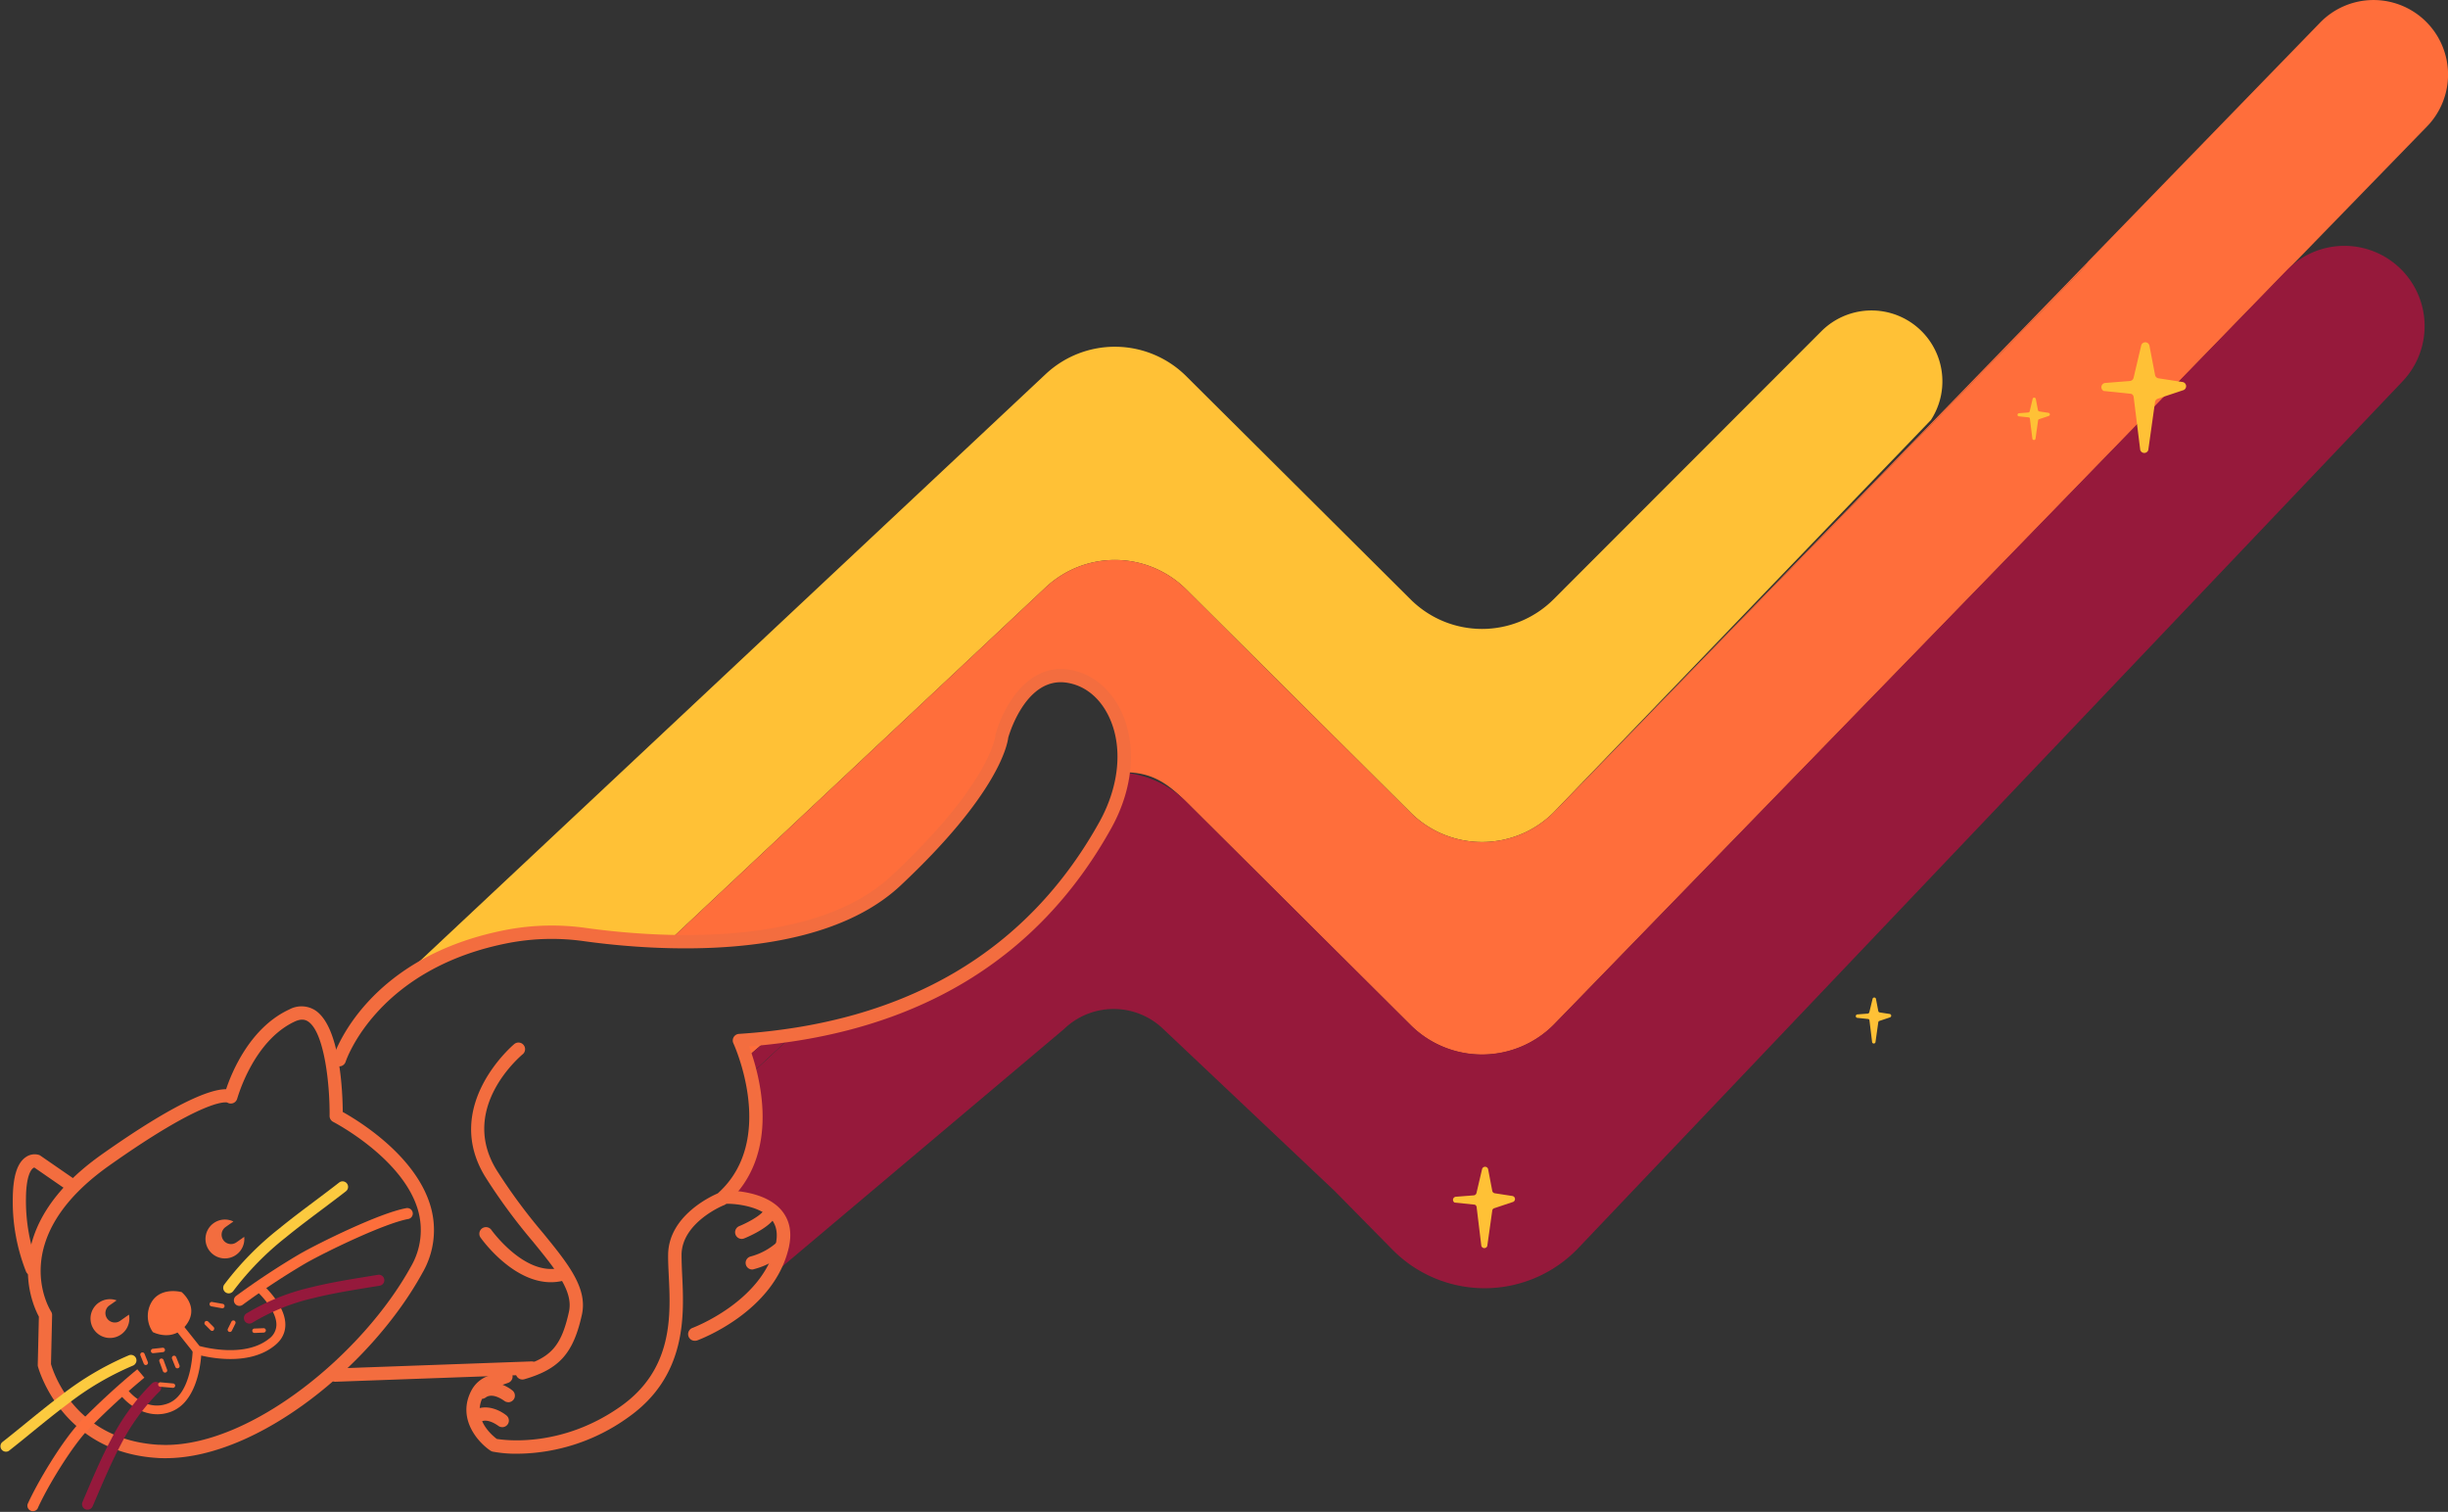 <svg id="Layer_1" data-name="Layer 1" xmlns="http://www.w3.org/2000/svg" viewBox="0 0 739.77 456.84"><rect x="0" y="0" width="739.77" height="456.84" fill="#333333" stroke="none"/><defs><style>.cls-1{fill:#ffc136;}.cls-2{fill:#ff6e3b;}.cls-3{fill:#96193b;}.cls-4{fill:#f36d3f;}.cls-5{fill:#fd6e3b;}.cls-6{fill:#95193c;}.cls-7{fill:#fcca3f;}.cls-8{fill:#fff;stroke:#000;stroke-miterlimit:10;}</style></defs><path class="cls-1" d="M323.43,387.87h28.69l16.72,2.44L483.18,283a30.58,30.58,0,0,1,42.52.59L593.49,351a30.59,30.59,0,0,0,43.18,0L750.73,232.4a21.42,21.42,0,0,0-33.13-26.8l-80.93,81a30.58,30.58,0,0,1-43.18,0L525.7,219.16a30.58,30.58,0,0,0-42.52-.6l-198.34,186,11.46-9.37Z" transform="translate(-167.22 -105.48)"/><path class="cls-2" d="M900.7,112.38a22.51,22.51,0,0,0-32.47.05l-70,72.07a21.9,21.9,0,0,1-2.42,3.07L636.67,351a30.59,30.59,0,0,1-43.18,0L525.7,283.58a30.58,30.58,0,0,0-42.52-.59L368.84,390.31l8.33,1.22s31.82-3.66,32.34-5.22,25.57,6.78,60-56.87A52.84,52.84,0,0,0,475.37,317c2.36-7.69,17.26-12.23,21.28-5.25l8.86,10.44,3.14,16.69c7.17.44,11.57,3.45,17.05,8.91l67.79,67.45a30.59,30.59,0,0,0,43.18,0l264-271.57A22.52,22.52,0,0,0,900.7,112.38Z" transform="translate(-167.22 -105.48)"/><polygon class="cls-2" points="232.9 313.17 223.51 314.74 225.03 320.07 233.05 313.16 232.9 313.17"/><path class="cls-2" d="M795.86,187.57a21.9,21.9,0,0,0,2.42-3.07L636.67,351Z" transform="translate(-167.22 -105.48)"/><path class="cls-3" d="M593.49,415.19,525.7,347.74A30.47,30.47,0,0,0,506,338.89l-.48,4.12-7.3,19.3-20.35,23.48L456,402l-33.39,14.09-15.33,1.78-13.57,12.63.2.72.52,9.39-1.56,15.65L386,466.66l13.56,2.61,3.65,6.26-.52,6.78-2.11,8.44,88.13-74.28a21.6,21.6,0,0,1,29.89-.2l52,49.15,17.41,17.67a39.11,39.11,0,0,0,56.23-.55l249.18-262a24.25,24.25,0,0,0,.41-32.6h0a24.25,24.25,0,0,0-35.65-.71L636.67,415.16A30.59,30.59,0,0,1,593.49,415.19Z" transform="translate(-167.22 -105.48)"/><polygon class="cls-3" points="225.03 320.07 226.44 324.98 240.01 312.35 233.05 313.16 225.03 320.07"/><path class="cls-4" d="M483.18,347.15" transform="translate(-167.22 -105.48)"/><line class="cls-4" x1="233.05" y1="313.16" x2="240.01" y2="312.35"/><line class="cls-4" x1="226.44" y1="324.98" x2="225.03" y2="320.07"/><path class="cls-4" d="M325.08,522.33a2,2,0,0,1-.55-3.92c9.19-2.65,12.33-6.21,14.62-16.53,1.37-6.18-3.82-12.55-11-21.36a172.83,172.83,0,0,1-14.31-19.47c-13.24-21.63,8.65-40,8.88-40.16a2,2,0,0,1,2.53,3.09h0c-.79.66-19.41,16.34-8,35a169,169,0,0,0,14,19c7.6,9.32,13.6,16.68,11.82,24.76-2.6,11.71-6.83,16.45-17.42,19.51A2.15,2.15,0,0,1,325.08,522.33Z" transform="translate(-167.22 -105.48)"/><path class="cls-4" d="M377.17,510.62a2,2,0,0,1-.69-3.88c.21-.08,21.12-7.95,25.1-25,.77-3.29.36-5.85-1.24-7.83-3.24-4-10.9-4.75-13.56-4.68h0a2,2,0,0,1,0-4c.47,0,11.63-.17,16.76,6.16,2.4,3,3.08,6.75,2,11.26-4.48,19.18-26.68,27.51-27.62,27.86A2.09,2.09,0,0,1,377.17,510.62Z" transform="translate(-167.22 -105.48)"/><path class="cls-4" d="M391.36,479.84a2,2,0,0,1-1.85-1.25,2,2,0,0,1,1.1-2.61c2.24-.9,6.2-3,7.32-4.59a2,2,0,1,1,3.3,2.25c-2.16,3.18-8.41,5.77-9.12,6.05A2,2,0,0,1,391.36,479.84Z" transform="translate(-167.22 -105.48)"/><path class="cls-4" d="M394.54,489.09a2,2,0,0,1-.44-3.95,19.54,19.54,0,0,0,8.06-4.41,2,2,0,0,1,2.74,2.91A23.44,23.44,0,0,1,395,489,1.65,1.65,0,0,1,394.54,489.09Z" transform="translate(-167.22 -105.48)"/><path class="cls-4" d="M333.7,492.93c-11.59,0-20.84-12.89-21.26-13.49a2,2,0,0,1,3.27-2.31c.1.14,10,13.9,20.51,11.52a2,2,0,0,1,.88,3.9A15.34,15.34,0,0,1,333.7,492.93Z" transform="translate(-167.22 -105.48)"/><path class="cls-4" d="M268.54,523a2,2,0,0,1-.07-4l59.33-2.14a2,2,0,1,1,.14,4L268.61,523Z" transform="translate(-167.22 -105.48)"/><path class="cls-4" d="M217.26,546.1c-.85,0-1.68,0-2.51-.07-29.18-1.81-36-27.36-36.06-27.62a1.66,1.66,0,0,1-.06-.54l.34-14.55c-2.11-3.89-12.47-26.74,19-49,23.06-16.29,33.13-19.71,37.51-19.71h.07c1.64-4.94,7.14-18.59,19.1-24.11a7.73,7.73,0,0,1,7.8.25c7.65,5,8.31,25.11,8.35,30.74,4.57,2.54,21.78,12.95,26.42,28.1a25.71,25.71,0,0,1-2.41,20.63C279.66,517.79,245.36,546.1,217.26,546.1Zm-34.63-28.43c.75,2.62,7.33,22.81,32.37,24.37.73,0,1.48.06,2.23.06,26.32,0,59.78-27.79,74.11-53.79a21.88,21.88,0,0,0,2.09-17.51c-4.75-15.54-25.31-26.21-25.52-26.32a2,2,0,0,1-1.09-1.8c.11-9.34-1.57-25.34-6.52-28.55-.7-.45-1.86-.94-3.94,0C243.67,420,239,437.27,238.9,437.45a2,2,0,0,1-3,1.18c-.72-.16-7.48-.88-35.6,19-31.18,22-18.21,43.25-17.65,44.14a2,2,0,0,1,.32,1.12Zm53-79.28Zm0,0h0Zm0,0h0Zm0,0h0Z" transform="translate(-167.22 -105.48)"/><path class="cls-4" d="M176.91,490.92a2,2,0,0,1-1.82-1.19,57.7,57.7,0,0,1-4-22.56c.11-6.33,1.37-10.27,3.87-12a4.63,4.63,0,0,1,4-.72,1.74,1.74,0,0,1,.49.25l10.29,7.1a2,2,0,0,1-2.27,3.3l-9.87-6.82a1,1,0,0,0-.44.23c-.59.49-2,2.31-2.09,8.76a55,55,0,0,0,3.67,20.87,2,2,0,0,1-1,2.64A1.93,1.93,0,0,1,176.91,490.92Z" transform="translate(-167.22 -105.48)"/><path class="cls-4" d="M320.82,529.18a2,2,0,0,1-1.25-.44c-.06,0-3.33-2.58-5.55-1a2,2,0,1,1-2.31-3.26c3.75-2.65,8.28-.52,10.36,1.16a2,2,0,0,1-1.25,3.56Z" transform="translate(-167.22 -105.48)"/><path class="cls-4" d="M319,536.72a2,2,0,0,1-1.25-.44c-.06,0-3.34-2.58-5.55-1a2,2,0,1,1-2.31-3.27c3.75-2.65,8.28-.52,10.36,1.16a2,2,0,0,1-1.25,3.56Z" transform="translate(-167.22 -105.48)"/><path class="cls-4" d="M323.57,544.75a37.42,37.42,0,0,1-7.44-.63,1.91,1.91,0,0,1-.69-.29c-3.92-2.63-10.16-9.8-5.78-18.16a9.22,9.22,0,0,1,5.11-4.43l4.68-1.68a2,2,0,0,1,1.34,3.77L316.12,525a5.33,5.33,0,0,0-2.92,2.52c-3.41,6.53,2.64,11.63,4.15,12.76,2.73.45,19.8,2.62,37.4-9.81,16-11.27,15.15-27.66,14.56-39.63-.11-2.33-.22-4.52-.18-6.42.25-11.48,12.73-17.36,15-18.34,18.1-16.19,4.85-45.06,4.71-45.35a2,2,0,0,1,1.68-2.84c50.53-3.29,87.2-24.88,109-64.16,6-10.89,7.09-22.76,2.79-31.74-2.71-5.65-7.14-9.27-12.46-10.18-12.2-2.11-17.44,14.79-17.94,16.53-.26,2.19-3.05,17.08-32.55,44.72-25.2,23.61-75.12,19.65-95.42,16.85a69.72,69.72,0,0,0-22.38.39c-40.44,7.53-49.8,35.75-49.89,36a2,2,0,0,1-3.82-1.2c.39-1.25,10.06-30.78,53-38.77a73.63,73.63,0,0,1,23.66-.42c19.72,2.72,68.19,6.63,92.14-15.81C466.5,342.17,468,328,468,327.83a2.5,2.5,0,0,1,.06-.38c2.08-7.76,9.45-21.83,22.52-19.59,6.55,1.13,12.16,5.65,15.39,12.4,4.86,10.15,3.78,23.39-2.89,35.41-22.11,39.83-58.93,62-109.48,66,3,8.05,10.21,32.55-7,47.62a1.76,1.76,0,0,1-.58.36c-.13,0-12.63,5.14-12.84,14.85,0,1.75.07,3.88.18,6.13.6,12.17,1.5,30.56-16.25,43.09A58,58,0,0,1,323.57,544.75Z" transform="translate(-167.22 -105.48)"/><path class="cls-4" d="M197.06,499.13a5.82,5.82,0,0,1,5.41-.71L200.2,500a2.84,2.84,0,0,0,3.27,4.64l2.72-1.92a5.87,5.87,0,1,1-9.13-3.61Z" transform="translate(-167.22 -105.48)"/><path class="cls-4" d="M231.8,475.07a5.86,5.86,0,0,1,5.95-.49l-2.36,1.67a2.83,2.83,0,1,0,3.27,4.63l2.36-1.66a5.87,5.87,0,1,1-9.22-4.15Z" transform="translate(-167.22 -105.48)"/><path class="cls-5" d="M251.73,510.59a7.53,7.53,0,0,0,1.72-4.77c.06-6.47-7.63-12.93-8-13.2l-1.7,2.05c.07.06,7.05,5.92,7,11.13a5.34,5.34,0,0,1-2.3,4.26c-7,5.55-18.67,2.76-20.93,2.15l-4.89-6.14-2.08,1.65,5.41,6.81.39.12c.61.18,15,4.51,23.76-2.5A10.16,10.16,0,0,0,251.73,510.59Z" transform="translate(-167.22 -105.48)"/><path class="cls-5" d="M223.53,528.6c4.44-5.53,4.58-14.73,4.58-15.21l-2.66,0c0,.14-.21,13.41-7.44,16.16s-12.3-4.2-12.51-4.49l-2.15,1.57c2.24,3.07,8.38,8.16,15.61,5.41A10.8,10.8,0,0,0,223.53,528.6Z" transform="translate(-167.22 -105.48)"/><path class="cls-5" d="M291.59,473.23a1.66,1.66,0,0,0-1.59-2.68c-8,1.43-26.14,10.4-32,13.72a231.22,231.22,0,0,0-19.47,12.83,1.67,1.67,0,0,0,1.93,2.72,225,225,0,0,1,19.17-12.65c6.86-3.87,24-12.09,31-13.35A1.63,1.63,0,0,0,291.59,473.23Z" transform="translate(-167.22 -105.48)"/><path class="cls-6" d="M283,493.38a1.7,1.7,0,0,0,.34-1.32,1.66,1.66,0,0,0-1.91-1.37l-3.16.52c-5.62.91-11.44,1.86-17.09,3.27a66,66,0,0,0-19.48,7.88,1.66,1.66,0,0,0,1.76,2.82A63,63,0,0,1,262,497.71c5.52-1.38,11.27-2.31,16.83-3.22l3.16-.51A1.67,1.67,0,0,0,283,493.38Z" transform="translate(-167.22 -105.48)"/><path class="cls-7" d="M272.06,465.14a1.67,1.67,0,0,0-2.32-2.36c-2.38,1.86-4.86,3.72-7.26,5.52-3.61,2.71-7.35,5.51-10.94,8.45A91.34,91.34,0,0,0,235,493.62a1.66,1.66,0,1,0,2.69,2,88,88,0,0,1,15.93-16.26c3.53-2.89,7.24-5.67,10.83-8.36,2.41-1.81,4.9-3.68,7.31-5.55A3.44,3.44,0,0,0,272.06,465.14Z" transform="translate(-167.22 -105.48)"/><path class="cls-5" d="M210.85,521.77l-1.06-1.28-1.08-1.26A225.82,225.82,0,0,0,191.56,535c-5.64,5.94-13.11,18.54-16,25a1.67,1.67,0,0,0,3,1.37c3.14-7,10.38-18.78,15.36-24A225.26,225.26,0,0,1,210.85,521.77Z" transform="translate(-167.22 -105.48)"/><path class="cls-6" d="M195,561a1.6,1.6,0,0,0,.23-.38l1.28-3c2.22-5.17,4.51-10.52,7.17-15.53A62.9,62.9,0,0,1,215.36,526a1.67,1.67,0,1,0-2.32-2.39,66,66,0,0,0-12.34,17c-2.74,5.13-5.06,10.54-7.3,15.78-.42,1-.85,2-1.27,3A1.66,1.66,0,0,0,195,561Z" transform="translate(-167.22 -105.48)"/><path class="cls-7" d="M208.09,517.59a1.66,1.66,0,0,0-1.92-2.58A91.16,91.16,0,0,0,185.81,527c-3.72,2.78-7.34,5.73-10.85,8.58-2.32,1.89-4.72,3.85-7.1,5.71a1.66,1.66,0,0,0,2,2.62c2.4-1.88,4.82-3.84,7.15-5.75,3.48-2.83,7.08-5.76,10.74-8.49a88.07,88.07,0,0,1,19.62-11.53A1.6,1.6,0,0,0,208.09,517.59Z" transform="translate(-167.22 -105.48)"/><path class="cls-5" d="M222.1,495.91s5.48,4.41,1.44,9.85S213.41,508,213.41,508a8.43,8.43,0,0,1-.43-9C215.8,494.19,222.1,495.91,222.1,495.91Z" transform="translate(-167.22 -105.48)"/><path class="cls-5" d="M234.94,500.55a.81.81,0,0,0,.13-.3.67.67,0,0,0-.53-.78l-3.22-.57a.66.66,0,0,0-.77.54.67.67,0,0,0,.54.77l3.21.58A.69.69,0,0,0,234.94,500.55Z" transform="translate(-167.22 -105.48)"/><path class="cls-5" d="M237.2,507.71a1.25,1.25,0,0,0,.08-.12l1.06-2.15a.68.68,0,0,0-.3-.9.67.67,0,0,0-.89.31L236.08,507a.67.67,0,0,0,.31.89A.66.66,0,0,0,237.2,507.71Z" transform="translate(-167.22 -105.48)"/><path class="cls-8" d="M229.61,505.29" transform="translate(-167.22 -105.48)"/><path class="cls-5" d="M231.79,507.37a.66.66,0,0,0,0-.88l-1.66-1.67a.67.67,0,0,0-.94,0,.7.7,0,0,0,0,.95l1.67,1.67a.66.66,0,0,0,.94,0Z" transform="translate(-167.22 -105.48)"/><path class="cls-5" d="M247.41,507.9a.7.7,0,0,0,.15-.45.67.67,0,0,0-.7-.63l-2.76.11a.67.67,0,0,0-.64.69.66.66,0,0,0,.69.64l2.77-.11A.69.69,0,0,0,247.41,507.9Z" transform="translate(-167.22 -105.48)"/><path class="cls-5" d="M217.61,520a.66.66,0,0,0,.1-.65l-1.05-2.85a.67.67,0,1,0-1.25.46l1.05,2.85a.67.67,0,0,0,.86.39A.72.72,0,0,0,217.61,520Z" transform="translate(-167.22 -105.48)"/><path class="cls-5" d="M211.79,517.7a.63.63,0,0,0,.1-.66l-1-2.49a.67.67,0,0,0-.87-.36.65.65,0,0,0-.36.86l1,2.49a.66.66,0,0,0,.87.36A.63.63,0,0,0,211.79,517.7Z" transform="translate(-167.22 -105.48)"/><path class="cls-5" d="M220,524.6a.68.68,0,0,0,.15-.36.66.66,0,0,0-.61-.72l-3.74-.34a.67.67,0,1,0-.11,1.33l3.74.33A.66.66,0,0,0,220,524.6Z" transform="translate(-167.22 -105.48)"/><path class="cls-5" d="M221.35,518.7a.67.67,0,0,0,.1-.67l-1-2.48a.68.68,0,0,0-.87-.37.67.67,0,0,0-.37.87l1,2.49a.65.65,0,0,0,.86.36A.6.6,0,0,0,221.35,518.7Z" transform="translate(-167.22 -105.48)"/><path class="cls-5" d="M216.93,513.81a.69.69,0,0,0,.14-.49.67.67,0,0,0-.73-.59l-2.93.32a.66.66,0,1,0,.14,1.32l2.93-.32A.69.69,0,0,0,216.93,513.81Z" transform="translate(-167.22 -105.48)"/><path class="cls-1" d="M607.1,467.11l5.47-.43a.93.93,0,0,0,.82-.66l1.71-7.29a.94.94,0,0,1,1.81,0l1.27,6.63a.93.93,0,0,0,.7.68l5.42.84a.94.94,0,0,1,.2,1.77l-5.82,1.95a.93.93,0,0,0-.49.54L616.66,482a.94.94,0,0,1-1.79-.07l-1.44-11.83a1,1,0,0,0-.51-.6l-6.13-.64A.94.94,0,0,1,607.1,467.11Z" transform="translate(-167.22 -105.48)"/><path class="cls-1" d="M728.54,412l3.1-.24a.55.55,0,0,0,.47-.38l1-4.13a.53.53,0,0,1,1,0l.72,3.76a.53.53,0,0,0,.4.39l3.08.48a.53.53,0,0,1,.11,1l-3.3,1.11a.55.55,0,0,0-.28.3l-.87,6.16a.53.53,0,0,1-1,0l-.82-6.71a.52.52,0,0,0-.29-.34l-3.48-.37A.53.53,0,0,1,728.54,412Z" transform="translate(-167.22 -105.48)"/><path class="cls-1" d="M803.41,221.2l7.44-.59a1.27,1.27,0,0,0,1.11-.89l2.33-9.91a1.28,1.28,0,0,1,2.46.05l1.73,9a1.26,1.26,0,0,0,1,.93l7.37,1.14a1.28,1.28,0,0,1,.26,2.41L819.16,226a1.33,1.33,0,0,0-.67.73l-2.08,14.76a1.27,1.27,0,0,1-2.43-.09l-2-16.09a1.28,1.28,0,0,0-.69-.82l-8.34-.87A1.28,1.28,0,0,1,803.41,221.2Z" transform="translate(-167.22 -105.48)"/><path class="cls-1" d="M777.3,230.35l2.86-.23a.48.48,0,0,0,.42-.34l.9-3.8a.49.49,0,0,1,.94,0l.66,3.46a.5.5,0,0,0,.37.36l2.83.43a.49.49,0,0,1,.1.93l-3,1a.44.44,0,0,0-.25.28l-.8,5.66a.49.49,0,0,1-.93,0l-.76-6.18a.46.46,0,0,0-.27-.31l-3.2-.34A.49.49,0,0,1,777.3,230.35Z" transform="translate(-167.22 -105.48)"/></svg>